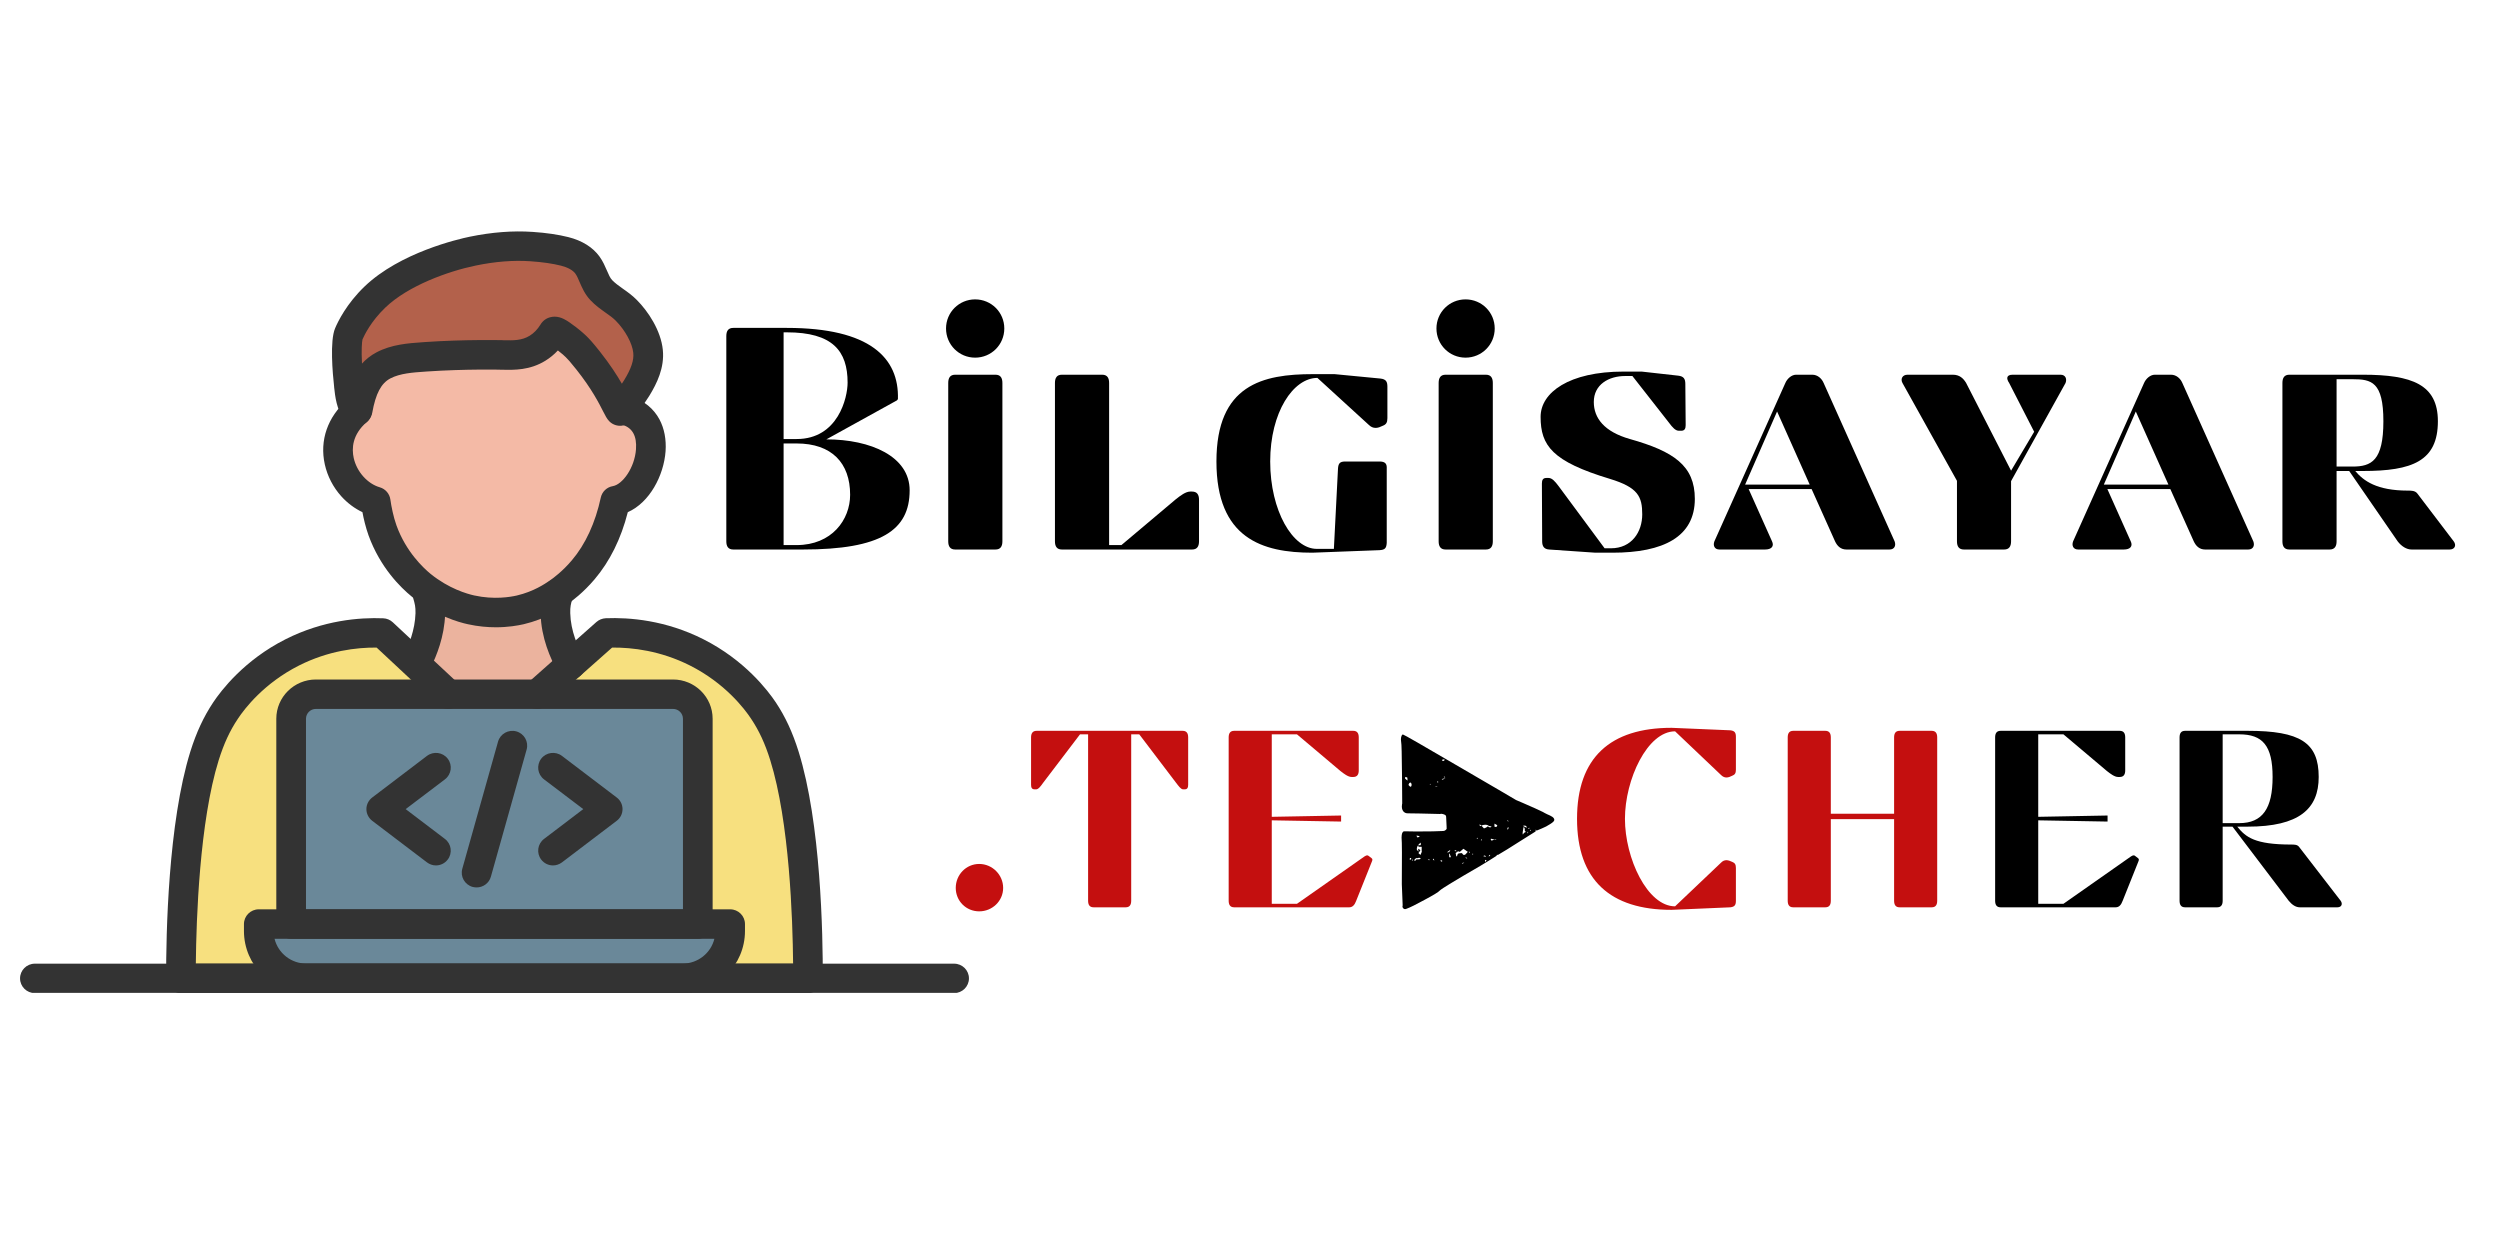 <svg xmlns="http://www.w3.org/2000/svg" xmlns:xlink="http://www.w3.org/1999/xlink" width="200" zoomAndPan="magnify" viewBox="0 0 150 75" height="100" preserveAspectRatio="xMidYMid meet" version="1.0"><defs><g/><clipPath id="7c8262076b"><path d="M 19 13.824 L 40 13.824 L 40 26 L 19 26 Z M 19 13.824 " clip-rule="nonzero"/></clipPath><clipPath id="2e9d224b4d"><path d="M 9.852 37.066 L 49.387 37.066 L 49.387 59.574 L 9.852 59.574 Z M 9.852 37.066 " clip-rule="nonzero"/></clipPath><clipPath id="6af6f39850"><path d="M 1.203 57.793 L 58.137 57.793 L 58.137 59.574 L 1.203 59.574 Z M 1.203 57.793 " clip-rule="nonzero"/></clipPath><clipPath id="944b9fe9a1"><path d="M 14.637 54.414 L 44.754 54.414 L 44.754 59.574 L 14.637 59.574 Z M 14.637 54.414 " clip-rule="nonzero"/></clipPath></defs><path fill="#b3614b" d="M 21.027 24.625 C 20.723 24.227 20.656 23.582 20.605 23.105 C 20.438 21.586 20.453 20.383 20.598 20.039 C 20.684 19.836 21.125 18.824 22.168 17.824 C 23.852 16.207 26.625 15.359 28.039 15.066 C 29.18 14.832 30.387 14.711 31.57 14.793 C 32.227 14.84 32.918 14.922 33.555 15.086 C 34.082 15.215 34.602 15.469 34.918 15.906 C 35.258 16.379 35.34 16.973 35.75 17.406 C 36.195 17.879 36.801 18.16 37.254 18.621 C 37.863 19.238 38.469 20.207 38.555 21.078 C 38.637 21.863 38.289 22.602 37.891 23.254 C 37.82 23.371 36.988 24.656 36.875 24.66 C 36.871 24.66 36.867 24.66 36.867 24.66 C 36.703 24.484 36.316 23.34 34.961 21.629 C 34.574 21.148 34.395 20.945 34.25 20.805 C 34.148 20.707 33.848 20.422 33.402 20.113 C 33.258 20.016 32.949 19.789 32.863 19.93 C 32.695 20.207 32.406 20.594 31.93 20.891 C 31.203 21.344 30.457 21.312 29.797 21.297 C 29.797 21.297 27.609 21.246 25.234 21.406 C 24.375 21.469 23.453 21.512 22.676 21.926 C 21.672 22.457 21.324 23.566 21.133 24.602 C 21.129 24.625 21.113 24.648 21.094 24.656 C 21.094 24.656 21.09 24.656 21.09 24.656 C 21.059 24.668 21.039 24.645 21.027 24.625 " fill-opacity="1" fill-rule="evenodd"/><path fill="#ebb39e" d="M 34.242 39.871 L 32.234 41.652 L 26.895 41.652 L 25.07 39.953 L 25.074 39.949 C 25.422 39.258 25.801 37.445 25.816 36.816 C 25.832 36.211 25.727 35.805 25.613 35.375 C 26.844 36.262 28 36.531 28.262 36.59 C 29.738 36.914 30.914 36.66 31.215 36.59 C 32.34 36.328 33.105 35.824 33.477 35.57 C 33.387 35.918 33.312 36.309 33.324 36.816 C 33.355 38.016 33.809 39.102 34.242 39.871 " fill-opacity="1" fill-rule="evenodd"/><path fill="#f4baa6" d="M 25.613 35.375 C 25.5 35.293 25.383 35.207 25.27 35.113 C 24.926 34.832 23.641 33.738 22.949 31.824 C 22.727 31.207 22.59 30.469 22.539 30.09 C 20.535 29.512 19.227 26.559 21.418 24.66 L 21.418 24.656 C 21.441 24.648 21.457 24.625 21.461 24.602 C 21.648 23.566 21.996 22.457 23 21.926 C 23.777 21.512 24.699 21.469 25.562 21.406 C 27.938 21.246 30.125 21.297 30.125 21.297 C 30.785 21.312 31.527 21.344 32.258 20.891 C 32.73 20.598 33.023 20.207 33.191 19.93 C 33.273 19.789 33.582 20.016 33.727 20.113 C 34.176 20.422 34.477 20.707 34.574 20.805 C 34.723 20.945 34.902 21.148 35.285 21.629 C 36.645 23.34 37.027 24.484 37.191 24.66 C 37.195 24.66 37.199 24.66 37.199 24.66 C 39.734 25.48 38.875 29.711 36.918 30.039 C 36.699 31.051 36.203 32.766 34.992 34.191 C 34.316 34.988 33.66 35.445 33.496 35.555 C 33.492 35.562 33.484 35.566 33.477 35.57 C 33.105 35.824 32.34 36.328 31.215 36.59 C 30.914 36.66 29.738 36.914 28.262 36.59 C 28 36.531 26.844 36.262 25.613 35.375 " fill-opacity="1" fill-rule="evenodd"/><path fill="#6a8899" d="M 43.809 55.445 L 43.809 55.859 C 43.809 57.43 42.527 58.703 40.949 58.703 L 18.387 58.703 C 16.809 58.703 15.527 57.43 15.527 55.859 L 15.527 55.445 L 43.809 55.445 " fill-opacity="1" fill-rule="evenodd"/><path fill="#6a8899" d="M 41.867 43.125 L 41.867 55.445 L 17.469 55.445 L 17.469 43.125 C 17.469 42.312 18.133 41.652 18.953 41.652 L 40.383 41.652 C 41.203 41.652 41.867 42.312 41.867 43.125 " fill-opacity="1" fill-rule="evenodd"/><path fill="#f7e07f" d="M 15.527 55.859 C 15.527 57.43 16.809 58.703 18.387 58.703 L 10.859 58.703 C 10.852 57.191 10.867 49.855 12.273 45.352 C 12.617 44.246 13.016 43.406 13.531 42.637 C 13.816 42.203 15.078 40.387 17.535 39.145 C 19.824 37.988 21.941 37.938 22.957 37.98 L 25.07 39.953 L 26.895 41.652 L 18.953 41.652 C 18.133 41.652 17.469 42.312 17.469 43.125 L 17.469 55.445 L 15.527 55.445 L 15.527 55.859 " fill-opacity="1" fill-rule="evenodd"/><path fill="#f7e07f" d="M 47.062 45.352 C 48.469 49.855 48.484 57.191 48.477 58.703 L 40.949 58.703 C 42.527 58.703 43.809 57.43 43.809 55.859 L 43.809 55.445 L 41.867 55.445 L 41.867 43.125 C 41.867 42.312 41.203 41.652 40.383 41.652 L 32.234 41.652 L 34.242 39.871 L 36.379 37.98 C 37.395 37.938 39.516 37.988 41.801 39.145 C 44.262 40.387 45.52 42.203 45.809 42.637 C 46.32 43.406 46.719 44.246 47.062 45.352 " fill-opacity="1" fill-rule="evenodd"/><g clip-path="url(#7c8262076b)"><path fill="#333333" d="M 37.203 25.547 C 36.957 25.547 36.715 25.445 36.547 25.266 C 36.41 25.121 36.328 24.957 36.188 24.684 C 35.949 24.211 35.504 23.332 34.586 22.176 C 34.207 21.699 34.059 21.539 33.953 21.438 C 33.883 21.367 33.715 21.211 33.473 21.027 C 33.25 21.266 33 21.473 32.727 21.641 C 31.789 22.223 30.844 22.199 30.152 22.184 L 30.102 22.184 C 30.082 22.18 27.926 22.133 25.625 22.289 L 25.512 22.297 C 24.77 22.348 23.996 22.402 23.418 22.707 C 22.867 23 22.543 23.613 22.336 24.762 C 22.273 25.098 22.039 25.379 21.715 25.492 C 21.32 25.629 20.898 25.5 20.641 25.156 C 20.195 24.57 20.109 23.793 20.047 23.223 L 20.047 23.203 C 19.957 22.402 19.785 20.453 20.105 19.699 C 20.277 19.289 20.793 18.227 21.875 17.188 C 24.004 15.148 27.504 14.344 28.184 14.203 C 29.512 13.93 30.781 13.832 31.957 13.914 C 32.785 13.969 33.488 14.074 34.102 14.227 C 34.922 14.434 35.57 14.836 35.969 15.391 C 36.176 15.676 36.301 15.973 36.414 16.23 C 36.516 16.469 36.605 16.676 36.727 16.805 C 36.895 16.98 37.121 17.145 37.363 17.316 C 37.637 17.508 37.941 17.723 38.215 18.004 C 38.891 18.684 39.652 19.828 39.77 20.992 C 39.879 22.078 39.402 23.016 38.98 23.715 C 38.93 23.793 38.695 24.156 38.461 24.496 C 37.988 25.188 37.758 25.492 37.297 25.543 C 37.266 25.543 37.234 25.547 37.203 25.547 Z M 37.902 24.129 Z M 33.277 19 C 33.676 19 34.008 19.23 34.215 19.375 L 34.234 19.391 C 34.703 19.715 35.039 20.02 35.195 20.172 C 35.367 20.34 35.566 20.555 35.984 21.082 C 36.59 21.848 37.016 22.504 37.312 23.023 C 37.375 22.926 37.43 22.844 37.457 22.797 C 37.875 22.113 38.043 21.609 37.996 21.168 C 37.941 20.602 37.508 19.809 36.945 19.242 C 36.781 19.074 36.562 18.918 36.332 18.758 C 36.043 18.551 35.715 18.32 35.426 18.012 C 35.09 17.656 34.918 17.25 34.777 16.926 C 34.691 16.723 34.617 16.551 34.523 16.418 C 34.371 16.211 34.066 16.043 33.664 15.941 C 33.152 15.812 32.555 15.727 31.832 15.676 C 30.82 15.605 29.711 15.691 28.543 15.934 C 26.898 16.273 24.488 17.137 23.113 18.461 C 22.262 19.277 21.863 20.105 21.75 20.363 C 21.715 20.508 21.676 21 21.719 21.816 C 21.953 21.559 22.238 21.328 22.582 21.145 C 23.496 20.66 24.504 20.594 25.391 20.531 L 25.5 20.523 C 27.887 20.359 30.055 20.41 30.145 20.41 L 30.195 20.414 C 30.789 20.426 31.301 20.441 31.785 20.141 C 32.039 19.984 32.254 19.758 32.43 19.473 C 32.57 19.238 32.793 19.078 33.062 19.023 C 33.137 19.008 33.207 19 33.277 19 Z M 33.957 20.383 Z M 21.754 20.355 Z M 21.754 20.355 " fill-opacity="1" fill-rule="evenodd"/></g><path fill="#333333" d="M 29.754 37.637 C 29.254 37.637 28.684 37.59 28.07 37.453 C 27.523 37.336 26.102 36.934 24.707 35.797 C 24.039 35.254 22.812 34.051 22.113 32.125 C 21.938 31.633 21.816 31.113 21.746 30.73 C 21.277 30.508 20.848 30.188 20.48 29.781 C 19.988 29.234 19.645 28.57 19.488 27.863 C 19.168 26.426 19.656 25.012 20.832 23.992 C 21.203 23.672 21.766 23.707 22.086 24.078 C 22.41 24.445 22.375 25.004 22.004 25.324 C 21.129 26.082 21.098 26.914 21.223 27.48 C 21.406 28.305 22.051 29.027 22.789 29.238 C 23.125 29.336 23.375 29.625 23.422 29.969 C 23.477 30.371 23.605 31.02 23.789 31.527 C 24.359 33.109 25.41 34.082 25.832 34.43 C 26.934 35.324 28.031 35.633 28.453 35.727 C 29.652 35.992 30.641 35.816 31.012 35.73 C 32.02 35.492 32.703 35.027 32.992 34.828 C 33.203 34.684 33.754 34.277 34.312 33.617 C 35.125 32.664 35.723 31.363 36.047 29.855 C 36.125 29.5 36.41 29.227 36.77 29.168 C 37.344 29.07 38.078 28.082 38.16 26.953 C 38.215 26.172 37.953 25.684 37.375 25.5 C 36.91 25.352 36.652 24.852 36.801 24.387 C 36.953 23.922 37.453 23.668 37.922 23.816 C 38.652 24.051 39.223 24.52 39.57 25.168 C 39.859 25.711 39.984 26.371 39.934 27.078 C 39.828 28.535 38.973 30.156 37.668 30.73 C 37.262 32.328 36.59 33.68 35.672 34.762 C 35 35.555 34.336 36.055 34 36.285 C 33.66 36.52 32.754 37.141 31.422 37.453 C 31.062 37.535 30.48 37.637 29.754 37.637 " fill-opacity="1" fill-rule="evenodd"/><path fill="#333333" d="M 25.074 40.48 C 24.941 40.48 24.809 40.453 24.68 40.391 C 24.238 40.172 24.059 39.641 24.277 39.203 C 24.508 38.742 24.902 37.812 24.93 36.793 C 24.938 36.402 24.887 36.223 24.801 35.922 C 24.777 35.84 24.75 35.742 24.723 35.637 C 24.602 35.164 24.887 34.684 25.363 34.562 C 25.84 34.441 26.324 34.723 26.445 35.195 C 26.469 35.281 26.488 35.359 26.512 35.441 C 26.617 35.805 26.723 36.18 26.707 36.84 C 26.672 38.199 26.168 39.398 25.871 39.992 C 25.715 40.301 25.402 40.48 25.074 40.48 " fill-opacity="1" fill-rule="evenodd"/><path fill="#333333" d="M 34.242 40.758 C 33.934 40.758 33.629 40.594 33.465 40.305 C 33.02 39.508 32.473 38.262 32.438 36.84 C 32.418 36.18 32.527 35.805 32.629 35.441 C 32.641 35.406 32.648 35.371 32.66 35.336 C 32.789 34.867 33.281 34.59 33.754 34.723 C 34.227 34.852 34.504 35.34 34.371 35.809 C 34.363 35.848 34.352 35.887 34.34 35.922 C 34.258 36.223 34.203 36.402 34.215 36.793 C 34.242 37.855 34.668 38.82 35.02 39.441 C 35.258 39.867 35.105 40.406 34.68 40.645 C 34.539 40.723 34.391 40.758 34.242 40.758 " fill-opacity="1" fill-rule="evenodd"/><g clip-path="url(#2e9d224b4d)"><path fill="#333333" d="M 48.477 59.586 L 10.859 59.586 C 10.367 59.586 9.969 59.191 9.969 58.707 C 9.961 56.039 10.086 49.379 11.422 45.09 C 11.781 43.945 12.215 43.012 12.789 42.148 C 13.27 41.426 14.652 39.609 17.133 38.355 C 19.402 37.211 21.574 37.039 22.996 37.098 C 23.207 37.105 23.41 37.191 23.566 37.336 L 27.504 41.008 C 27.859 41.344 27.879 41.902 27.543 42.258 C 27.207 42.613 26.645 42.633 26.285 42.297 L 22.598 38.855 C 21.395 38.844 19.703 39.043 17.941 39.93 C 15.84 40.992 14.676 42.516 14.273 43.125 C 13.785 43.852 13.434 44.621 13.121 45.613 C 11.973 49.301 11.777 55.125 11.75 57.816 L 47.586 57.816 C 47.562 55.125 47.367 49.301 46.215 45.613 C 45.906 44.621 45.551 43.852 45.066 43.125 C 44.664 42.516 43.5 40.992 41.398 39.93 C 39.629 39.039 37.93 38.844 36.727 38.855 L 32.828 42.312 C 32.461 42.637 31.898 42.605 31.57 42.242 C 31.242 41.875 31.277 41.316 31.645 40.992 L 35.785 37.32 C 35.941 37.184 36.137 37.105 36.344 37.094 C 37.762 37.039 39.934 37.207 42.203 38.355 C 44.684 39.609 46.07 41.426 46.551 42.148 C 47.125 43.012 47.555 43.945 47.914 45.09 C 49.254 49.379 49.375 56.039 49.367 58.703 C 49.367 59.191 48.969 59.586 48.477 59.586 " fill-opacity="1" fill-rule="evenodd"/></g><g clip-path="url(#6af6f39850)"><path fill="#333333" d="M 57.246 59.586 L 2.09 59.586 C 1.602 59.586 1.203 59.191 1.203 58.703 C 1.203 58.215 1.602 57.82 2.09 57.82 L 57.246 57.82 C 57.738 57.82 58.137 58.215 58.137 58.703 C 58.137 59.191 57.738 59.586 57.246 59.586 " fill-opacity="1" fill-rule="evenodd"/></g><g clip-path="url(#944b9fe9a1)"><path fill="#333333" d="M 40.949 59.586 L 18.387 59.586 C 16.32 59.586 14.637 57.914 14.637 55.859 L 14.637 55.445 C 14.637 54.957 15.035 54.559 15.527 54.559 L 43.809 54.559 C 44.301 54.559 44.699 54.957 44.699 55.445 L 44.699 55.859 C 44.699 57.914 43.016 59.586 40.949 59.586 Z M 16.473 56.328 C 16.684 57.184 17.461 57.816 18.387 57.816 L 40.949 57.816 C 41.875 57.816 42.652 57.184 42.863 56.328 L 16.473 56.328 " fill-opacity="1" fill-rule="evenodd"/></g><path fill="#333333" d="M 41.867 56.328 L 17.469 56.328 C 16.977 56.328 16.578 55.934 16.578 55.445 L 16.578 43.125 C 16.578 41.824 17.645 40.77 18.953 40.77 L 40.383 40.77 C 41.691 40.77 42.758 41.824 42.758 43.125 L 42.758 55.445 C 42.758 55.934 42.359 56.328 41.867 56.328 Z M 18.359 54.559 L 40.977 54.559 L 40.977 43.125 C 40.977 42.801 40.711 42.535 40.383 42.535 L 18.953 42.535 C 18.625 42.535 18.359 42.801 18.359 43.125 L 18.359 54.559 " fill-opacity="1" fill-rule="evenodd"/><path fill="#333333" d="M 26.156 51.926 C 25.969 51.926 25.777 51.863 25.617 51.742 L 22.336 49.25 C 22.117 49.082 21.984 48.824 21.984 48.547 C 21.984 48.273 22.117 48.012 22.336 47.848 L 25.617 45.355 C 26.008 45.059 26.566 45.133 26.863 45.52 C 27.164 45.91 27.086 46.465 26.695 46.762 L 24.34 48.547 L 26.695 50.336 C 27.086 50.633 27.16 51.188 26.863 51.574 C 26.688 51.805 26.422 51.926 26.156 51.926 " fill-opacity="1" fill-rule="evenodd"/><path fill="#333333" d="M 33.18 51.926 C 32.914 51.926 32.648 51.805 32.473 51.574 C 32.176 51.188 32.25 50.633 32.641 50.336 L 34.996 48.547 L 32.641 46.762 C 32.25 46.465 32.176 45.91 32.473 45.52 C 32.77 45.133 33.328 45.059 33.719 45.355 L 37 47.848 C 37.223 48.012 37.352 48.273 37.352 48.547 C 37.352 48.824 37.223 49.086 37 49.25 L 33.719 51.742 C 33.559 51.863 33.367 51.926 33.18 51.926 " fill-opacity="1" fill-rule="evenodd"/><path fill="#333333" d="M 28.598 53.246 C 28.516 53.246 28.438 53.234 28.355 53.215 C 27.883 53.082 27.605 52.594 27.738 52.125 L 29.883 44.496 C 30.016 44.027 30.508 43.754 30.98 43.883 C 31.453 44.016 31.73 44.504 31.598 44.973 L 29.453 52.602 C 29.344 52.992 28.984 53.246 28.598 53.246 " fill-opacity="1" fill-rule="evenodd"/><g fill="#000000" fill-opacity="1"><g transform="translate(42.059, 32.971)"><g><path d="M 11.758 -8.949 L 11.816 -9.023 C 11.891 -11.492 10.145 -13.297 5.148 -13.297 L 1.938 -13.297 C 1.633 -13.297 1.52 -13.109 1.52 -12.805 L 1.52 -0.492 C 1.52 -0.191 1.633 0 1.938 0 L 6.117 0 C 10.809 0 12.52 -1.16 12.52 -3.551 C 12.52 -5.586 10.184 -6.609 7.523 -6.609 Z M 5.148 -13.031 C 7.902 -13.031 8.797 -11.91 8.797 -10.012 C 8.797 -9.117 8.227 -6.629 5.738 -6.629 L 4.957 -6.629 L 4.957 -13.031 Z M 5.738 -6.363 C 7.848 -6.363 8.949 -5.188 8.949 -3.285 C 8.949 -1.785 7.848 -0.266 5.738 -0.266 L 4.957 -0.266 L 4.957 -6.363 Z M 5.738 -6.363 "/></g></g></g><g fill="#000000" fill-opacity="1"><g transform="translate(55.242, 32.971)"><g><path d="M 2.07 -10.488 C 1.766 -10.488 1.652 -10.297 1.652 -9.992 L 1.652 -0.492 C 1.652 -0.191 1.766 0 2.07 0 L 4.484 0 C 4.789 0 4.902 -0.191 4.902 -0.492 L 4.902 -9.992 C 4.902 -10.297 4.789 -10.488 4.484 -10.488 Z M 1.52 -13.262 C 1.52 -12.293 2.297 -11.512 3.266 -11.512 C 4.238 -11.512 5.016 -12.293 5.016 -13.262 C 5.016 -14.23 4.238 -15.008 3.266 -15.008 C 2.297 -15.008 1.52 -14.23 1.52 -13.262 Z M 1.52 -13.262 "/></g></g></g><g fill="#000000" fill-opacity="1"><g transform="translate(61.777, 32.971)"><g><path d="M 10.164 -2.984 C 10.164 -3.285 10.051 -3.477 9.746 -3.477 L 9.633 -3.477 C 9.367 -3.477 9.043 -3.23 8.777 -3.02 L 5.508 -0.266 L 4.77 -0.266 L 4.77 -9.992 C 4.77 -10.297 4.656 -10.488 4.352 -10.488 L 1.938 -10.488 C 1.633 -10.488 1.52 -10.297 1.52 -9.992 L 1.52 -0.492 C 1.52 -0.191 1.633 0 1.938 0 L 9.746 0 C 10.051 0 10.164 -0.191 10.164 -0.492 Z M 10.164 -2.984 "/></g></g></g><g fill="#000000" fill-opacity="1"><g transform="translate(72.224, 32.971)"><g><path d="M 10.98 -4.844 C 11 -5.148 10.887 -5.281 10.543 -5.281 L 8.492 -5.281 C 8.168 -5.281 8.074 -5.168 8.055 -4.844 L 7.809 -0.039 L 6.781 -0.039 C 5.34 -0.039 3.988 -2.316 3.988 -5.281 C 3.988 -8.246 5.375 -10.297 6.82 -10.297 L 9.898 -7.484 C 10.031 -7.352 10.164 -7.297 10.316 -7.297 C 10.391 -7.297 10.449 -7.312 10.523 -7.332 L 10.754 -7.43 C 10.941 -7.504 11.02 -7.617 11.02 -7.883 L 11.02 -9.766 C 11.02 -10.07 10.941 -10.219 10.602 -10.258 L 7.848 -10.523 L 6.555 -10.523 C 3.551 -10.523 0.762 -9.898 0.762 -5.281 C 0.762 -0.664 3.516 0.191 6.516 0.191 L 10.543 0.039 C 10.867 0.02 10.961 -0.074 10.98 -0.398 Z M 10.98 -4.844 "/></g></g></g><g fill="#000000" fill-opacity="1"><g transform="translate(84.667, 32.971)"><g><path d="M 2.07 -10.488 C 1.766 -10.488 1.652 -10.297 1.652 -9.992 L 1.652 -0.492 C 1.652 -0.191 1.766 0 2.07 0 L 4.484 0 C 4.789 0 4.902 -0.191 4.902 -0.492 L 4.902 -9.992 C 4.902 -10.297 4.789 -10.488 4.484 -10.488 Z M 1.52 -13.262 C 1.52 -12.293 2.297 -11.512 3.266 -11.512 C 4.238 -11.512 5.016 -12.293 5.016 -13.262 C 5.016 -14.23 4.238 -15.008 3.266 -15.008 C 2.297 -15.008 1.52 -14.23 1.52 -13.262 Z M 1.52 -13.262 "/></g></g></g><g fill="#000000" fill-opacity="1"><g transform="translate(91.202, 32.971)"><g><path d="M 6.594 -6.629 C 5.055 -7.066 4.426 -7.883 4.426 -8.852 C 4.426 -9.898 5.32 -10.41 6.309 -10.41 L 6.742 -10.41 L 8.93 -7.617 C 9.156 -7.312 9.328 -7.125 9.535 -7.125 L 9.668 -7.125 C 9.879 -7.125 9.938 -7.258 9.938 -7.465 L 9.918 -9.938 C 9.918 -10.238 9.82 -10.391 9.5 -10.43 L 7.297 -10.676 L 6.211 -10.676 C 2.945 -10.676 1.234 -9.422 1.234 -7.961 C 1.234 -6.23 1.938 -5.281 5.395 -4.238 C 7.086 -3.723 7.332 -3.172 7.332 -2.109 C 7.332 -1.062 6.707 -0.074 5.453 -0.074 L 5.074 -0.074 L 2.316 -3.801 C 2.09 -4.102 1.918 -4.293 1.711 -4.293 L 1.578 -4.293 C 1.367 -4.293 1.312 -4.16 1.312 -3.953 L 1.328 -0.492 C 1.328 -0.191 1.445 -0.02 1.746 0 L 4.52 0.191 L 5.547 0.191 C 8.605 0.191 10.488 -0.762 10.488 -3.039 C 10.488 -5.035 9.215 -5.891 6.594 -6.629 Z M 6.594 -6.629 "/></g></g></g><g fill="#000000" fill-opacity="1"><g transform="translate(102.637, 32.971)"><g><path d="M 6.781 -9.992 C 6.668 -10.258 6.422 -10.488 6.098 -10.488 L 5.129 -10.488 C 4.863 -10.488 4.598 -10.258 4.484 -9.992 L 0.227 -0.492 C 0.133 -0.246 0.227 0 0.531 0 L 3.266 0 C 3.668 0 3.82 -0.207 3.684 -0.492 L 2.281 -3.629 L 6.059 -3.629 L 7.465 -0.492 C 7.598 -0.207 7.809 0 8.148 0 L 10.734 0 C 11.039 0 11.133 -0.246 11.039 -0.492 Z M 5.945 -3.895 L 2.07 -3.895 L 3.988 -8.281 Z M 5.945 -3.895 "/></g></g></g><g fill="#000000" fill-opacity="1"><g transform="translate(113.902, 32.971)"><g><path d="M 4.066 -9.992 C 3.895 -10.277 3.668 -10.488 3.266 -10.488 L 0.551 -10.488 C 0.246 -10.488 0.113 -10.238 0.246 -9.992 L 3.516 -4.121 L 3.516 -0.492 C 3.516 -0.191 3.629 0 3.934 0 L 6.344 0 C 6.648 0 6.762 -0.191 6.762 -0.492 L 6.762 -4.102 L 10.031 -9.992 C 10.125 -10.238 10.031 -10.488 9.727 -10.488 L 6.859 -10.488 C 6.461 -10.488 6.477 -10.238 6.648 -9.992 L 8.148 -7.066 L 6.762 -4.73 Z M 4.066 -9.992 "/></g></g></g><g fill="#000000" fill-opacity="1"><g transform="translate(124.16, 32.971)"><g><path d="M 6.781 -9.992 C 6.668 -10.258 6.422 -10.488 6.098 -10.488 L 5.129 -10.488 C 4.863 -10.488 4.598 -10.258 4.484 -9.992 L 0.227 -0.492 C 0.133 -0.246 0.227 0 0.531 0 L 3.266 0 C 3.668 0 3.82 -0.207 3.684 -0.492 L 2.281 -3.629 L 6.059 -3.629 L 7.465 -0.492 C 7.598 -0.207 7.809 0 8.148 0 L 10.734 0 C 11.039 0 11.133 -0.246 11.039 -0.492 Z M 5.945 -3.895 L 2.07 -3.895 L 3.988 -8.281 Z M 5.945 -3.895 "/></g></g></g><g fill="#000000" fill-opacity="1"><g transform="translate(135.425, 32.971)"><g><path d="M 11.551 0 C 11.875 0 11.969 -0.266 11.797 -0.492 L 9.613 -3.363 C 9.48 -3.535 9.25 -3.535 9.043 -3.535 C 7.18 -3.535 6.383 -4.121 5.891 -4.711 L 6.344 -4.711 C 9.309 -4.711 10.848 -5.301 10.848 -7.695 C 10.848 -9.898 9.309 -10.488 6.344 -10.488 L 1.938 -10.488 C 1.633 -10.488 1.52 -10.297 1.52 -9.992 L 1.52 -0.492 C 1.52 -0.191 1.633 0 1.938 0 L 4.352 0 C 4.656 0 4.77 -0.191 4.77 -0.492 L 4.77 -4.711 L 5.527 -4.711 L 8.434 -0.492 C 8.664 -0.191 8.969 0 9.27 0 Z M 5.719 -10.219 C 6.859 -10.219 7.578 -10.07 7.578 -7.695 C 7.578 -5.32 6.859 -4.977 5.719 -4.977 L 4.77 -4.977 L 4.77 -10.219 Z M 5.719 -10.219 "/></g></g></g><g fill="#c40f0f" fill-opacity="1"><g transform="translate(56.74, 54.439)"><g><path d="M 0.605 -1.164 C 0.605 -0.379 1.227 0.242 2.012 0.242 C 2.797 0.242 3.449 -0.379 3.449 -1.164 C 3.449 -1.953 2.797 -2.602 2.012 -2.602 C 1.227 -2.602 0.605 -1.953 0.605 -1.164 Z M 0.605 -1.164 "/></g></g></g><g fill="#c40f0f" fill-opacity="1"><g transform="translate(61.563, 54.439)"><g><path d="M 9.727 -10.195 C 9.727 -10.438 9.637 -10.59 9.395 -10.59 L 0.637 -10.59 C 0.395 -10.59 0.301 -10.438 0.301 -10.195 L 0.301 -7.352 C 0.301 -7.188 0.348 -7.078 0.516 -7.078 L 0.605 -7.078 C 0.742 -7.078 0.891 -7.277 1.027 -7.473 L 3.238 -10.379 L 3.723 -10.379 L 3.723 -0.395 C 3.723 -0.152 3.812 0 4.055 0 L 5.977 0 C 6.219 0 6.309 -0.152 6.309 -0.395 L 6.309 -10.379 L 6.793 -10.379 L 9 -7.473 C 9.152 -7.277 9.289 -7.078 9.426 -7.078 L 9.516 -7.078 C 9.68 -7.078 9.727 -7.188 9.727 -7.352 Z M 9.727 -10.195 "/></g></g></g><g fill="#c40f0f" fill-opacity="1"><g transform="translate(72.357, 54.439)"><g><path d="M 1.695 -10.59 C 1.453 -10.59 1.363 -10.438 1.363 -10.195 L 1.363 -0.395 C 1.363 -0.152 1.453 0 1.695 0 L 8.594 0 C 8.805 0 8.926 -0.152 9.016 -0.395 L 9.953 -2.738 C 9.984 -2.812 10.016 -2.891 9.938 -2.949 L 9.758 -3.086 C 9.727 -3.117 9.695 -3.117 9.668 -3.117 C 9.621 -3.117 9.574 -3.086 9.516 -3.055 L 5.461 -0.211 L 3.949 -0.211 L 3.949 -5.219 L 8.109 -5.145 L 8.109 -5.508 L 3.949 -5.43 L 3.949 -10.379 L 5.461 -10.379 L 8.062 -8.184 C 8.273 -8.016 8.531 -7.82 8.742 -7.82 L 8.836 -7.82 C 9.078 -7.82 9.168 -7.973 9.168 -8.215 L 9.168 -10.195 C 9.168 -10.438 9.078 -10.59 8.836 -10.59 Z M 1.695 -10.59 "/></g></g></g><g fill="#c40f0f" fill-opacity="1"><g transform="translate(83.412, 54.439)"><g/></g></g><g fill="#c40f0f" fill-opacity="1"><g transform="translate(88.718, 54.439)"><g/></g></g><g fill="#c40f0f" fill-opacity="1"><g transform="translate(94.017, 54.439)"><g><path d="M 0.605 -5.309 C 0.605 -1.633 2.602 0.152 6.277 0.152 L 9.801 0 C 10.074 -0.031 10.137 -0.152 10.137 -0.395 L 10.137 -2.359 C 10.137 -2.57 10.074 -2.664 9.922 -2.723 L 9.742 -2.797 C 9.68 -2.812 9.637 -2.828 9.574 -2.828 C 9.453 -2.828 9.348 -2.785 9.242 -2.676 L 6.488 -0.059 C 4.824 -0.059 3.48 -2.949 3.48 -5.309 C 3.48 -7.668 4.824 -10.559 6.488 -10.559 L 9.242 -7.941 C 9.348 -7.836 9.453 -7.789 9.574 -7.789 C 9.637 -7.789 9.68 -7.805 9.742 -7.82 L 9.922 -7.898 C 10.074 -7.957 10.137 -8.047 10.137 -8.258 L 10.137 -10.227 C 10.137 -10.469 10.074 -10.59 9.801 -10.621 L 6.277 -10.77 C 2.602 -10.77 0.605 -8.984 0.605 -5.309 Z M 0.605 -5.309 "/></g></g></g><g fill="#c40f0f" fill-opacity="1"><g transform="translate(105.9, 54.439)"><g><path d="M 10.332 -10.195 C 10.332 -10.438 10.242 -10.59 10 -10.59 L 8.078 -10.59 C 7.836 -10.59 7.746 -10.438 7.746 -10.195 L 7.746 -5.613 L 3.949 -5.613 L 3.949 -10.195 C 3.949 -10.438 3.859 -10.59 3.617 -10.59 L 1.695 -10.59 C 1.453 -10.59 1.363 -10.438 1.363 -10.195 L 1.363 -0.395 C 1.363 -0.152 1.453 0 1.695 0 L 3.617 0 C 3.859 0 3.949 -0.152 3.949 -0.395 L 3.949 -5.293 L 7.746 -5.293 L 7.746 -0.395 C 7.746 -0.152 7.836 0 8.078 0 L 10 0 C 10.242 0 10.332 -0.152 10.332 -0.395 Z M 10.332 -10.195 "/></g></g></g><g fill="#000000" fill-opacity="1"><g transform="translate(118.345, 54.439)"><g><path d="M 1.695 -10.59 C 1.453 -10.59 1.363 -10.438 1.363 -10.195 L 1.363 -0.395 C 1.363 -0.152 1.453 0 1.695 0 L 8.594 0 C 8.805 0 8.926 -0.152 9.016 -0.395 L 9.953 -2.738 C 9.984 -2.812 10.016 -2.891 9.938 -2.949 L 9.758 -3.086 C 9.727 -3.117 9.695 -3.117 9.668 -3.117 C 9.621 -3.117 9.574 -3.086 9.516 -3.055 L 5.461 -0.211 L 3.949 -0.211 L 3.949 -5.219 L 8.109 -5.145 L 8.109 -5.508 L 3.949 -5.43 L 3.949 -10.379 L 5.461 -10.379 L 8.062 -8.184 C 8.273 -8.016 8.531 -7.82 8.742 -7.82 L 8.836 -7.82 C 9.078 -7.82 9.168 -7.973 9.168 -8.215 L 9.168 -10.195 C 9.168 -10.438 9.078 -10.59 8.836 -10.59 Z M 1.695 -10.59 "/></g></g></g><g fill="#000000" fill-opacity="1"><g transform="translate(129.411, 54.439)"><g><path d="M 10.832 0 C 11.09 0 11.164 -0.211 11.027 -0.395 L 8.531 -3.629 C 8.426 -3.766 8.246 -3.766 8.078 -3.766 C 5.871 -3.766 5.34 -4.207 4.824 -4.84 L 5.445 -4.84 C 8.547 -4.84 9.711 -5.914 9.711 -7.82 C 9.711 -9.879 8.609 -10.59 5.445 -10.59 L 1.695 -10.59 C 1.453 -10.59 1.363 -10.438 1.363 -10.195 L 1.363 -0.395 C 1.363 -0.152 1.453 0 1.695 0 L 3.617 0 C 3.859 0 3.949 -0.152 3.949 -0.395 L 3.949 -4.84 L 4.539 -4.84 L 7.91 -0.395 C 8.109 -0.152 8.336 0 8.578 0 Z M 4.945 -10.379 C 6.34 -10.379 6.945 -9.711 6.945 -7.82 C 6.945 -5.93 6.34 -5.051 4.945 -5.051 L 3.949 -5.051 L 3.949 -10.379 Z M 4.945 -10.379 "/></g></g></g><g fill="#000000" fill-opacity="1"><g transform="translate(93.246, 54.491)"><g><path d="M 0.012 -5.297 C 0.012 -5.363 -0.027 -5.426 -0.105 -5.48 C -0.184 -5.531 -0.289 -5.586 -0.418 -5.637 C -0.539 -5.691 -0.617 -5.742 -0.668 -5.77 C -0.723 -5.793 -0.879 -5.875 -1.141 -5.992 C -1.391 -6.098 -1.641 -6.215 -1.887 -6.32 C -2.137 -6.426 -2.27 -6.477 -2.281 -6.488 C -2.281 -6.488 -3.5 -7.211 -5.938 -8.625 C -7.93 -9.793 -8.98 -10.395 -9.07 -10.422 C -9.098 -10.422 -9.125 -10.395 -9.152 -10.344 C -9.176 -10.277 -9.191 -10.211 -9.191 -10.133 C -9.191 -10.055 -9.176 -10.004 -9.176 -9.965 C -9.152 -9.887 -9.137 -9.215 -9.125 -7.93 L -9.113 -6.281 L -9.125 -6.227 L -9.125 -6.215 C -9.152 -6.043 -9.125 -5.914 -9.047 -5.809 C -9.031 -5.809 -9.031 -5.793 -9.031 -5.793 C -8.953 -5.715 -8.875 -5.691 -8.77 -5.691 C -8.457 -5.691 -7.828 -5.676 -6.855 -5.652 L -6.766 -5.664 C -6.699 -5.664 -6.633 -5.637 -6.566 -5.609 C -6.504 -5.586 -6.477 -5.531 -6.477 -5.469 L -6.449 -4.875 L -6.449 -4.824 C -6.438 -4.773 -6.449 -4.734 -6.504 -4.695 C -6.555 -4.641 -6.621 -4.629 -6.727 -4.629 C -6.949 -4.613 -7.461 -4.602 -8.273 -4.602 L -8.969 -4.613 L -9.02 -4.613 C -9.047 -4.602 -9.086 -4.562 -9.113 -4.512 C -9.137 -4.445 -9.152 -4.352 -9.152 -4.234 C -9.125 -3.973 -9.125 -3.043 -9.137 -1.441 L -9.086 -0.172 L -9.098 -0.105 C -9.098 -0.051 -9.07 0 -9.031 0.027 C -8.98 0.066 -8.914 0.066 -8.836 0.027 C -8.652 -0.039 -8.297 -0.211 -7.773 -0.5 C -7.238 -0.785 -6.934 -0.969 -6.855 -1.062 C -6.75 -1.168 -5.938 -1.664 -4.418 -2.543 C -3.918 -2.844 -3.605 -3.043 -3.449 -3.145 L -3.449 -3.16 C -3.449 -3.188 -3.434 -3.199 -3.41 -3.211 L -3.383 -3.188 C -3.066 -3.371 -2.621 -3.645 -2.07 -4 C -1.52 -4.34 -1.191 -4.551 -1.113 -4.602 C -1.113 -4.629 -1.102 -4.641 -1.102 -4.668 C -1.102 -4.68 -1.102 -4.695 -1.102 -4.719 C -1.062 -4.68 -1.047 -4.652 -1.062 -4.641 C -1.023 -4.668 -0.996 -4.68 -0.984 -4.68 L -0.734 -4.785 C -0.562 -4.852 -0.395 -4.941 -0.234 -5.047 C -0.066 -5.152 0.012 -5.23 0.012 -5.297 Z M -1.391 -4.68 C -1.391 -4.668 -1.391 -4.652 -1.414 -4.641 L -1.43 -4.652 C -1.43 -4.652 -1.441 -4.668 -1.457 -4.668 C -1.457 -4.668 -1.441 -4.68 -1.43 -4.707 L -1.414 -4.695 C -1.402 -4.68 -1.391 -4.68 -1.391 -4.68 Z M -1.547 -4.562 C -1.559 -4.562 -1.574 -4.551 -1.574 -4.551 C -1.574 -4.523 -1.574 -4.496 -1.586 -4.484 C -1.586 -4.496 -1.586 -4.512 -1.613 -4.512 L -1.574 -4.59 Z M -1.457 -4.824 C -1.496 -4.758 -1.535 -4.758 -1.574 -4.812 C -1.547 -4.812 -1.52 -4.812 -1.508 -4.812 C -1.48 -4.812 -1.469 -4.824 -1.457 -4.824 Z M -1.68 -4.59 C -1.691 -4.574 -1.719 -4.562 -1.742 -4.551 C -1.77 -4.535 -1.797 -4.523 -1.797 -4.523 C -1.797 -4.523 -1.809 -4.512 -1.824 -4.496 C -1.836 -4.469 -1.848 -4.445 -1.875 -4.418 C -1.902 -4.445 -1.887 -4.602 -1.836 -4.863 C -1.781 -4.852 -1.758 -4.797 -1.758 -4.707 C -1.77 -4.629 -1.742 -4.59 -1.68 -4.59 Z M -1.641 -4.824 C -1.664 -4.836 -1.691 -4.852 -1.742 -4.875 C -1.797 -4.891 -1.836 -4.918 -1.875 -4.941 C -1.719 -4.98 -1.641 -4.941 -1.641 -4.824 Z M -4.062 -2.844 L -4.129 -2.781 L -4.145 -2.805 L -4.145 -2.883 C -4.09 -2.91 -4.062 -2.898 -4.062 -2.844 Z M -3.84 -3.16 L -3.918 -3.094 C -3.918 -3.16 -3.895 -3.199 -3.84 -3.199 Z M -4.102 -3.082 L -4.246 -3.121 C -4.195 -3.172 -4.156 -3.172 -4.102 -3.121 Z M -2.738 -4.863 C -2.738 -4.836 -2.738 -4.824 -2.738 -4.812 C -2.738 -4.785 -2.738 -4.773 -2.754 -4.758 C -2.754 -4.734 -2.781 -4.719 -2.805 -4.719 C -2.805 -4.797 -2.793 -4.852 -2.738 -4.863 Z M -3.449 -4.129 C -3.473 -4.129 -3.488 -4.117 -3.512 -4.117 C -3.527 -4.117 -3.555 -4.117 -3.578 -4.117 L -3.75 -4.051 C -3.801 -4.102 -3.816 -4.145 -3.789 -4.168 L -3.578 -4.117 C -3.578 -4.156 -3.527 -4.156 -3.449 -4.129 Z M -2.738 -5.219 L -2.754 -5.203 C -2.781 -5.219 -2.805 -5.23 -2.805 -5.258 L -2.781 -5.285 C -2.781 -5.27 -2.766 -5.258 -2.754 -5.242 C -2.738 -5.23 -2.738 -5.219 -2.738 -5.219 Z M -4.863 -3.199 L -4.875 -3.199 C -4.875 -3.199 -4.875 -3.211 -4.902 -3.238 C -4.902 -3.25 -4.891 -3.266 -4.875 -3.277 L -4.863 -3.277 Z M -5.387 -2.727 L -5.531 -2.66 C -5.52 -2.715 -5.469 -2.738 -5.387 -2.727 Z M -5.219 -2.977 L -5.309 -3.016 C -5.309 -3.027 -5.297 -3.043 -5.297 -3.055 L -5.219 -3.004 Z M -5.047 -3.344 C -5.047 -3.316 -5.047 -3.316 -5.059 -3.316 L -5.125 -3.383 L -5.102 -3.383 L -5.086 -3.395 Z M -4.328 -4.117 L -4.352 -4.09 C -4.352 -4.078 -4.352 -4.062 -4.367 -4.051 C -4.379 -4.062 -4.391 -4.078 -4.391 -4.09 C -4.391 -4.117 -4.379 -4.129 -4.352 -4.129 Z M -3.41 -4.98 C -3.422 -4.875 -3.473 -4.852 -3.578 -4.891 L -3.578 -5.074 C -3.566 -5.074 -3.512 -5.035 -3.41 -4.98 Z M -4.574 -4.234 C -4.574 -4.168 -4.602 -4.145 -4.652 -4.168 Z M -5.18 -3.383 C -5.203 -3.344 -5.258 -3.289 -5.336 -3.211 C -5.336 -3.199 -5.375 -3.199 -5.441 -3.199 C -5.441 -3.199 -5.48 -3.227 -5.531 -3.305 C -5.652 -3.305 -5.715 -3.289 -5.742 -3.277 C -5.781 -3.266 -5.809 -3.199 -5.832 -3.094 C -5.859 -3.121 -5.887 -3.145 -5.887 -3.199 C -5.887 -3.25 -5.898 -3.277 -5.914 -3.305 L -5.754 -3.422 C -5.742 -3.395 -5.703 -3.383 -5.652 -3.383 L -5.441 -3.566 Z M -3.75 -4.891 C -3.816 -4.824 -3.895 -4.836 -3.973 -4.918 C -4.039 -4.852 -4.117 -4.812 -4.207 -4.785 L -4.367 -4.957 L -4.367 -4.941 C -4.406 -4.918 -4.43 -4.918 -4.457 -4.941 C -4.469 -4.957 -4.469 -4.98 -4.469 -5.035 L -4.367 -4.957 C -4.156 -5.035 -4.012 -5.02 -3.918 -4.941 C -3.906 -4.93 -3.895 -4.93 -3.879 -4.93 C -3.855 -4.93 -3.828 -4.918 -3.816 -4.918 C -3.801 -4.918 -3.789 -4.902 -3.777 -4.902 C -3.762 -4.891 -3.75 -4.891 -3.75 -4.891 Z M -5.832 -3.422 L -5.953 -3.422 C -5.953 -3.422 -5.965 -3.434 -5.965 -3.473 L -5.914 -3.473 Z M -6.215 -3.133 C -6.188 -3.094 -6.199 -3.066 -6.227 -3.043 C -6.266 -3.043 -6.293 -3.055 -6.293 -3.094 C -6.293 -3.188 -6.293 -3.238 -6.305 -3.266 L -6.266 -3.266 Z M -6.699 -2.832 C -6.75 -2.781 -6.777 -2.781 -6.805 -2.832 C -6.805 -2.832 -6.816 -2.832 -6.816 -2.844 C -6.816 -2.859 -6.805 -2.871 -6.805 -2.871 C -6.777 -2.883 -6.738 -2.871 -6.699 -2.832 Z M -6.227 -3.5 C -6.254 -3.383 -6.32 -3.328 -6.426 -3.355 Z M -7.184 -2.871 L -7.211 -2.871 L -7.277 -2.922 L -7.238 -2.977 Z M -7.473 -2.883 C -7.523 -2.883 -7.551 -2.883 -7.578 -2.91 C -7.551 -2.91 -7.551 -2.91 -7.551 -2.922 L -7.473 -2.922 Z M -8.012 -3.004 C -8.012 -2.988 -8.023 -2.977 -8.023 -2.961 C -8.035 -2.938 -8.113 -2.922 -8.273 -2.922 L -8.34 -2.832 L -8.402 -2.883 L -8.273 -3.016 C -8.246 -2.988 -8.207 -2.988 -8.156 -3.016 C -8.102 -3.027 -8.062 -3.027 -8.012 -3.004 Z M -8.469 -2.883 L -8.508 -2.844 C -8.508 -2.859 -8.508 -2.871 -8.535 -2.883 C -8.535 -2.898 -8.523 -2.91 -8.508 -2.922 Z M -8.102 -3.461 C -8.102 -3.434 -8.113 -3.422 -8.141 -3.395 L -8.141 -3.473 C -8.113 -3.473 -8.102 -3.461 -8.102 -3.461 Z M -7.93 -3.395 C -7.945 -3.371 -7.957 -3.344 -7.973 -3.305 C -7.984 -3.25 -7.996 -3.227 -8.023 -3.199 L -8.141 -3.305 L -8.023 -3.473 C -8.035 -3.5 -8.051 -3.512 -8.074 -3.512 C -8.09 -3.527 -8.113 -3.539 -8.141 -3.566 C -8.141 -3.512 -8.168 -3.473 -8.219 -3.434 C -8.219 -3.449 -8.234 -3.473 -8.234 -3.512 C -8.246 -3.617 -8.219 -3.695 -8.156 -3.777 L -8.129 -3.684 C -8.113 -3.656 -8.113 -3.656 -8.113 -3.684 L -7.945 -3.684 L -7.945 -3.395 Z M -8.574 -2.977 C -8.574 -2.922 -8.602 -2.91 -8.664 -2.91 C -8.664 -2.977 -8.652 -3.016 -8.625 -3.016 C -8.586 -3.016 -8.574 -3.004 -8.574 -2.977 Z M -8.023 -3.777 C -8.035 -3.777 -8.051 -3.777 -8.074 -3.777 C -8.102 -3.777 -8.129 -3.789 -8.156 -3.789 C -8.074 -3.867 -8.035 -3.918 -8.023 -3.934 C -7.984 -3.867 -7.984 -3.816 -8.023 -3.777 Z M -8.062 -4.301 L -8.195 -4.234 C -8.195 -4.262 -8.207 -4.273 -8.219 -4.285 C -8.234 -4.301 -8.246 -4.312 -8.258 -4.34 C -8.234 -4.34 -8.234 -4.34 -8.234 -4.367 C -8.207 -4.34 -8.18 -4.34 -8.156 -4.34 C -8.113 -4.34 -8.09 -4.328 -8.062 -4.301 Z M -6.988 -7.316 C -7.066 -7.316 -7.117 -7.301 -7.145 -7.301 C -7.094 -7.34 -7.039 -7.34 -6.988 -7.316 Z M -6.527 -7.773 C -6.527 -7.789 -6.543 -7.812 -6.566 -7.84 C -6.594 -7.867 -6.609 -7.891 -6.621 -7.918 C -6.594 -7.906 -6.566 -7.891 -6.555 -7.879 C -6.543 -7.867 -6.543 -7.852 -6.543 -7.828 C -6.543 -7.801 -6.527 -7.773 -6.527 -7.773 L -6.727 -7.707 C -6.727 -7.723 -6.727 -7.734 -6.738 -7.746 C -6.711 -7.746 -6.699 -7.746 -6.688 -7.762 C -6.672 -7.762 -6.66 -7.773 -6.66 -7.773 C -6.648 -7.773 -6.621 -7.773 -6.594 -7.773 C -6.555 -7.773 -6.527 -7.773 -6.527 -7.773 Z M -6.961 -7.5 C -7.016 -7.578 -7.016 -7.617 -6.961 -7.629 Z M -7.395 -7.445 L -7.434 -7.406 L -7.445 -7.422 C -7.445 -7.422 -7.461 -7.434 -7.461 -7.445 L -7.434 -7.461 L -7.422 -7.445 Z M -6.582 -8.875 C -6.594 -8.824 -6.648 -8.824 -6.727 -8.863 L -6.727 -8.902 L -6.582 -8.941 Z M -8.547 -7.355 C -8.562 -7.355 -8.574 -7.34 -8.574 -7.34 C -8.574 -7.316 -8.574 -7.289 -8.586 -7.277 C -8.602 -7.289 -8.625 -7.301 -8.652 -7.301 C -8.652 -7.316 -8.68 -7.328 -8.703 -7.355 L -8.73 -7.383 L -8.73 -7.422 C -8.703 -7.5 -8.664 -7.539 -8.613 -7.539 C -8.562 -7.512 -8.547 -7.445 -8.547 -7.355 Z M -8.797 -7.656 C -8.887 -7.734 -8.941 -7.773 -8.941 -7.773 C -8.941 -7.773 -8.941 -7.812 -8.93 -7.879 L -8.809 -7.84 C -8.809 -7.812 -8.797 -7.773 -8.797 -7.734 C -8.797 -7.695 -8.797 -7.668 -8.797 -7.656 Z M -8.797 -7.656 "/></g></g></g></svg>